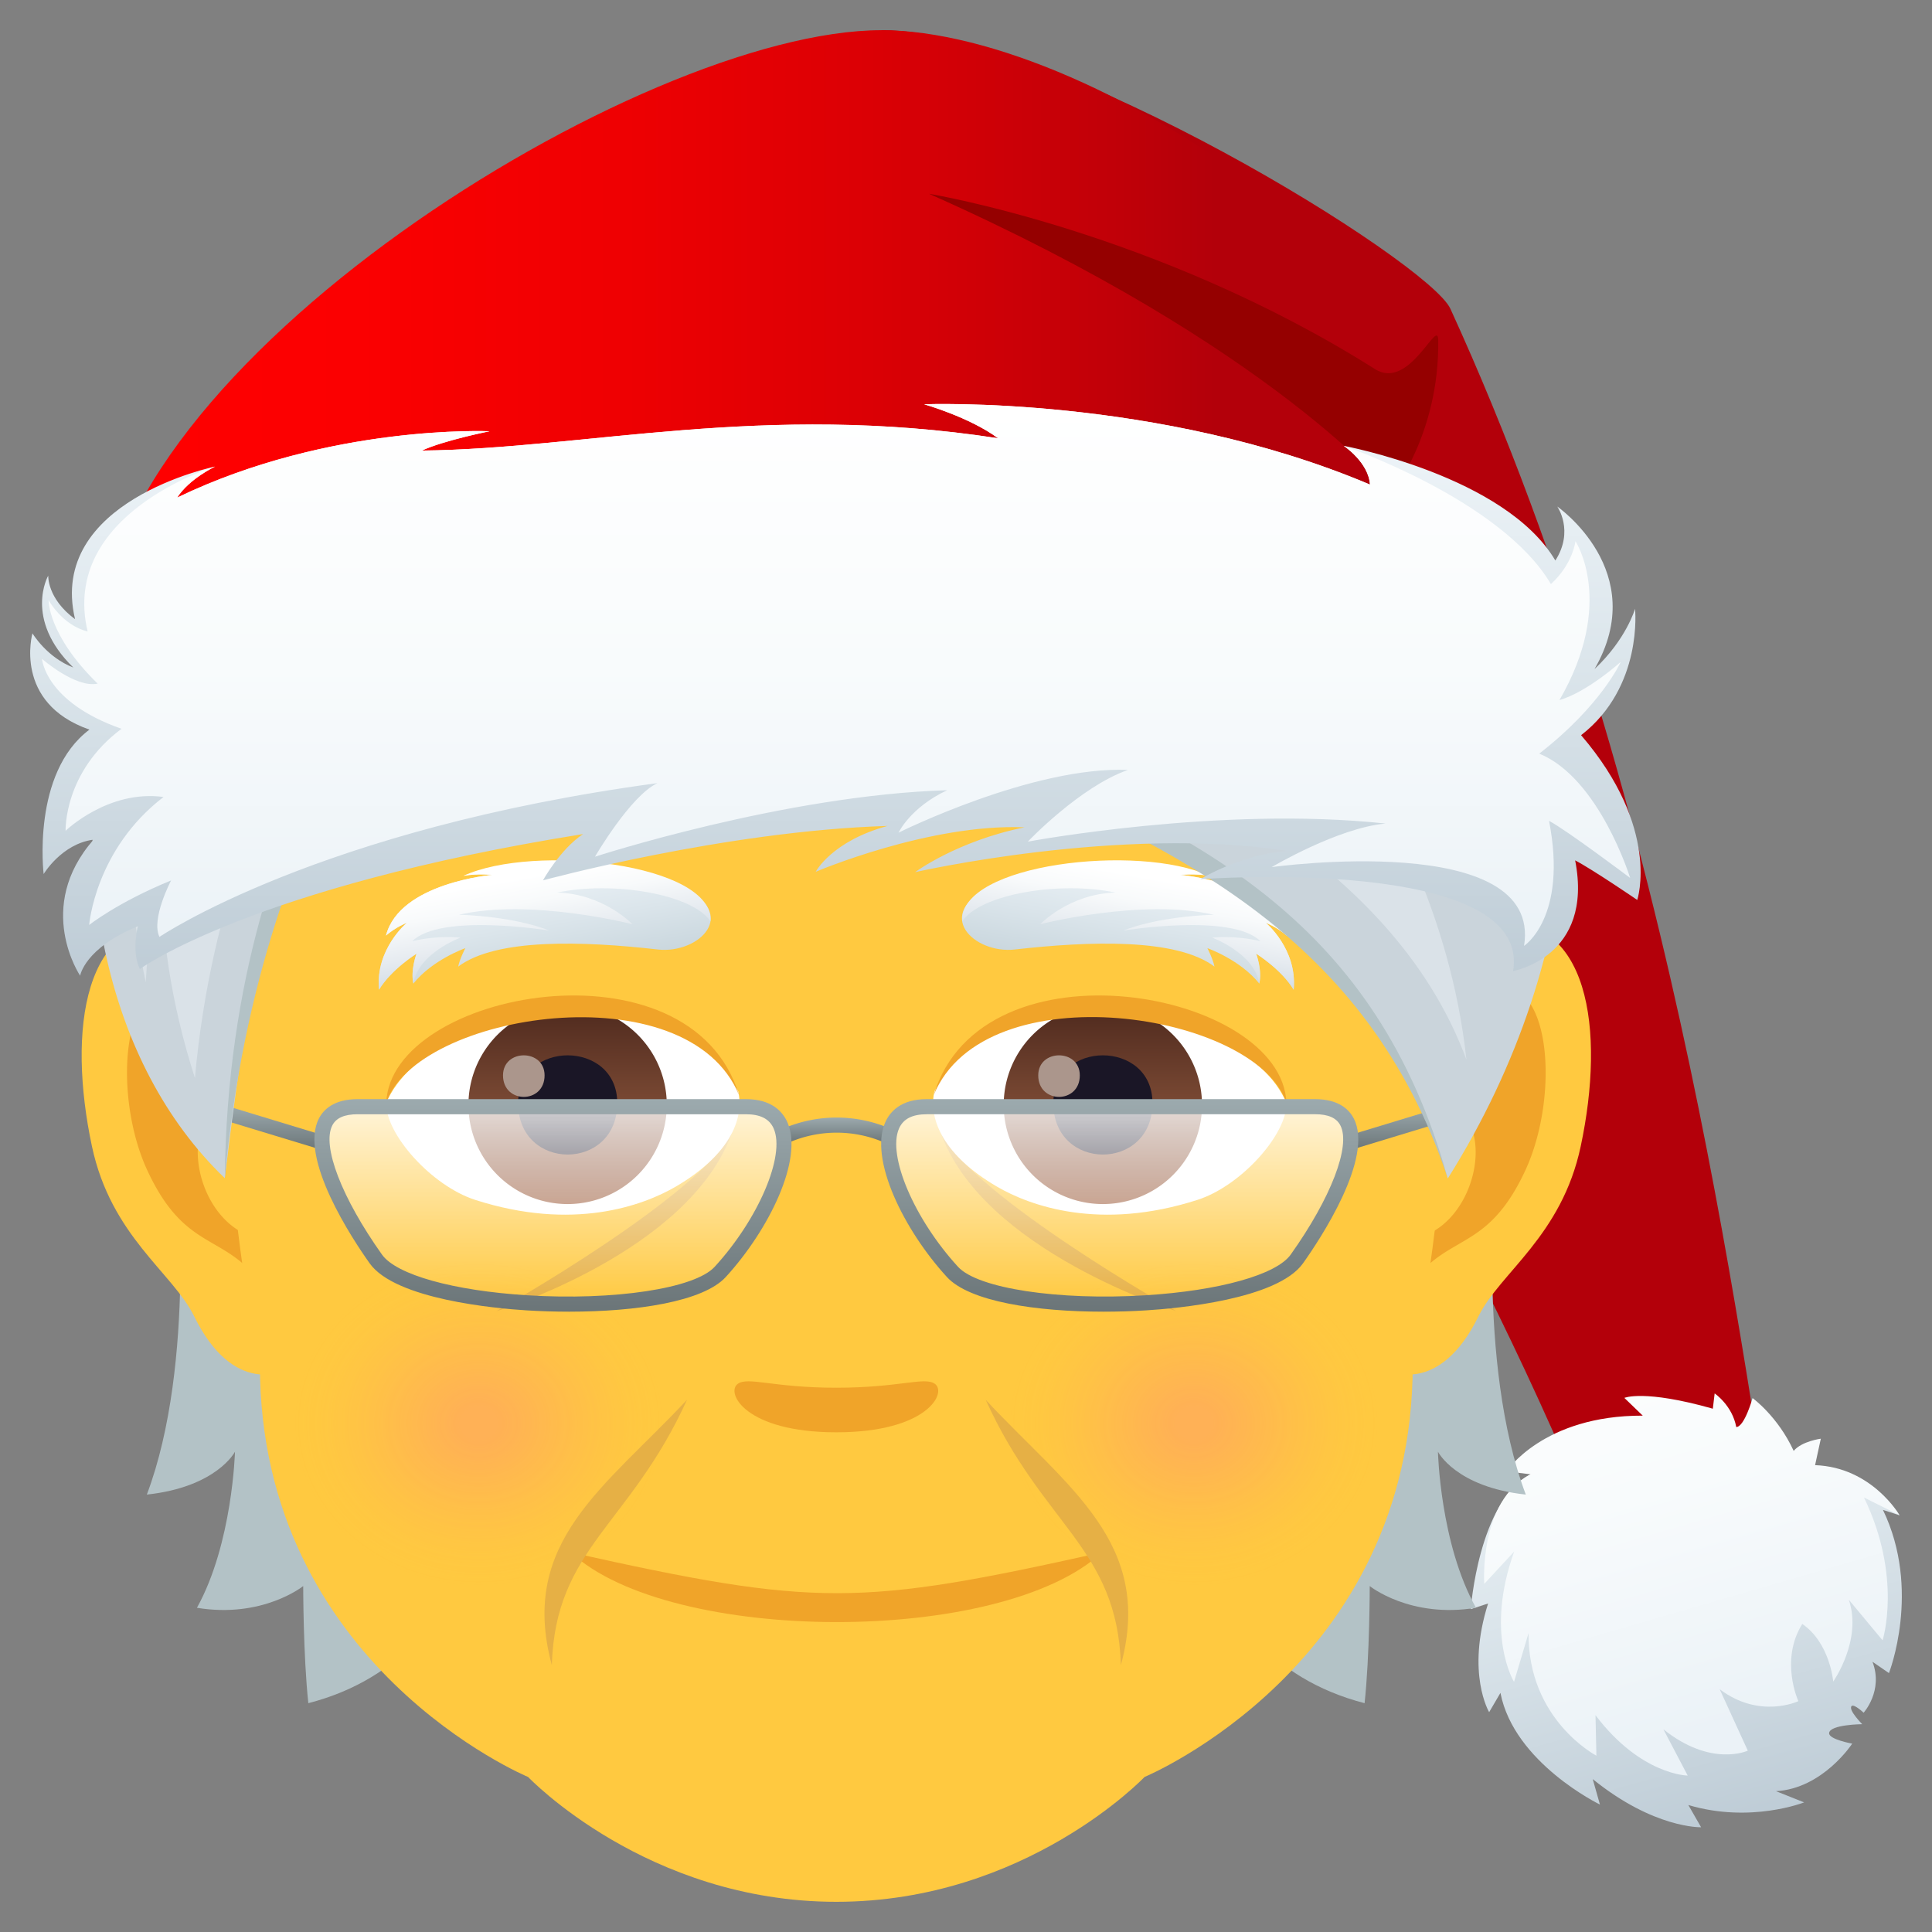 <svg xmlns="http://www.w3.org/2000/svg" xml:space="preserve" style="enable-background:new 0 0 64 64" viewBox="0 0 64 64"><rect x="0" y="0" width="64" height="64" fill="#808080" stroke="none"/><path d="M58.961 52.18c-1.167-6.021-3.155-24.997-10.915-41.952C47.333 8.669 34.944 1 29.204 1c0 12.369 15.832 29.343 24.347 51.489.728 1.895 5.655.954 5.41-.309z" style="fill:#b3000a"/><linearGradient id="a" x1="-2306.359" x2="-2312.433" y1="380.435" y2="365.779" gradientTransform="rotate(6.91 1527.288 19802.194)" gradientUnits="userSpaceOnUse"><stop offset="0" style="stop-color:#beccd6"/><stop offset=".54" style="stop-color:#dbe5eb"/><stop offset="1" style="stop-color:#f0f6fa"/></linearGradient><path d="M50.701 48.838c-1.725.894-1.98 4.467-1.98 4.467l.574-.187c-.735 2.317.035 3.6.035 3.6l.374-.639C50.156 58.402 53 59.778 53 59.778l-.239-.843c2.029 1.645 3.59 1.595 3.59 1.595l-.422-.736c2.064.614 3.835-.088 3.835-.088l-.933-.371c1.556-.085 2.526-1.575 2.526-1.575s-.783-.14-.765-.35c.023-.285 1.097-.294 1.097-.294s-.473-.474-.353-.6c.079-.082.399.22.399.22s.661-.729.293-1.688l.546.375s1.082-2.752-.199-5.406l.554.18c-5.425-3.608-12.227-1.36-12.227-1.36z" style="fill:url(#a)"/><linearGradient id="b" x1="-2307.082" x2="-2313.259" y1="377.202" y2="362.725" gradientTransform="rotate(6.91 1527.288 19802.194)" gradientUnits="userSpaceOnUse"><stop offset="0" style="stop-color:#ebf2f7"/><stop offset=".516" style="stop-color:#f8fbfc"/><stop offset="1" style="stop-color:#fff"/></linearGradient><path d="M57.516 47.274c-.132-.72-.716-1.115-.716-1.115l-.06.506c-2.283-.646-2.931-.358-2.931-.358l.609.588c-3.296-.01-4.513 1.846-4.513 1.846l.796.097c-1.725.895-1.533 3.63-1.533 3.63l.992-1.072c-.984 2.732-.006 4.318-.006 4.318l.482-1.617c-.026 2.882 2.247 4.062 2.247 4.062l-.03-1.341c1.504 1.989 3.054 2 3.054 2l-.805-1.533c1.59 1.274 2.796.707 2.796.707l-.932-2.035c1.327 1.005 2.607.396 2.607.396s-.623-1.353.13-2.558c.92.632 1.025 1.909 1.025 1.909s.97-1.375.516-2.711l1.119 1.345s.665-2.078-.616-4.732l1.181.591s-.912-1.594-2.801-1.662l.19-.876s-.628.08-.899.404c-.526-1.147-1.362-1.75-1.362-1.75s-.266.953-.54.96z" style="fill:url(#b)"/><path d="M5.844 38.65s.67 6.49-.98 10.86c2.32-.25 2.92-1.42 2.92-1.42s-.08 3.04-1.26 5.17c2.18.36 3.52-.72 3.52-.72s0 2.3.17 3.88c6.35-1.64 5.97-9.03 5.97-9.03l-10.34-8.74zm44.7 10.86c-1.65-4.38-.98-10.86-.98-10.86l-10.33 8.74s-.38 7.39 5.97 9.03c.17-1.58.17-3.88.17-3.88s1.34 1.08 3.52.72c-1.19-2.12-1.26-5.17-1.26-5.17s.59 1.17 2.91 1.42z" style="fill:#b3c2c6"/><path d="M49.34 30.564c-3.35.406-5.769 11.62-3.663 14.58.295.413 2.021 1.073 3.3-1.54.71-1.445 2.755-2.652 3.387-5.634.813-3.824.307-7.808-3.025-7.406zm-43.268 0c3.35.406 5.768 11.62 3.66 14.58-.295.413-2.021 1.073-3.3-1.54-.71-1.445-2.754-2.652-3.387-5.634-.813-3.824-.305-7.81 3.027-7.406z" style="fill:#ffc940"/><path d="M49.247 32.716c-.873.273-1.826 1.605-2.344 3.818 3.055-.656 2.292 4.432-.363 4.525.024.512.059 1.04.121 1.592 1.28-1.855 2.578-1.11 3.865-3.875 1.16-2.49.885-6.74-1.279-6.06zm-40.741 3.81c-.518-2.207-1.47-3.539-2.342-3.81-2.164-.681-2.442 3.57-1.281 6.06 1.287 2.766 2.586 2.02 3.867 3.875a23.21 23.21 0 0 0 .119-1.594c-2.627-.125-3.379-5.15-.363-4.53z" style="fill:#f0a429"/><path d="M27.705 9C.343 9 8.61 45.22 8.61 45.22c0 9.959 8.883 13.644 8.883 13.644S21.426 63 27.705 63c6.28 0 10.21-4.136 10.21-4.136s8.883-3.685 8.883-13.643c0 0 8.271-36.221-19.093-36.221z" style="fill:#ffc940"/><radialGradient id="c" cx="71.681" cy="94.563" r="5.93" gradientTransform="matrix(1.032 0 0 .909 -58.117 -38.812)" gradientUnits="userSpaceOnUse"><stop offset=".1" style="stop-color:#ff6399;stop-opacity:.6"/><stop offset=".274" style="stop-color:#ff6795;stop-opacity:.484"/><stop offset=".454" style="stop-color:#ff748b;stop-opacity:.364"/><stop offset=".636" style="stop-color:#ff8878;stop-opacity:.242"/><stop offset=".82" style="stop-color:#ffa55f;stop-opacity:.12"/><stop offset="1" style="stop-color:#ffc940;stop-opacity:0"/></radialGradient><path d="M15.858 41.72c3.379 0 6.12 2.413 6.12 5.387 0 2.977-2.741 5.389-6.12 5.389-3.38 0-6.12-2.412-6.12-5.389 0-2.974 2.74-5.388 6.12-5.388z" style="opacity:.4;fill:url(#c)"/><radialGradient id="d" cx="94.639" cy="94.563" r="5.93" gradientTransform="matrix(1.032 0 0 .909 -58.117 -38.812)" gradientUnits="userSpaceOnUse"><stop offset=".1" style="stop-color:#ff6399;stop-opacity:.6"/><stop offset=".274" style="stop-color:#ff6795;stop-opacity:.484"/><stop offset=".454" style="stop-color:#ff748b;stop-opacity:.364"/><stop offset=".636" style="stop-color:#ff8878;stop-opacity:.242"/><stop offset=".82" style="stop-color:#ffa55f;stop-opacity:.12"/><stop offset="1" style="stop-color:#ffc940;stop-opacity:0"/></radialGradient><path d="M39.551 41.72c3.378 0 6.12 2.413 6.12 5.387 0 2.978-2.741 5.389-6.12 5.389-3.38 0-6.12-2.411-6.12-5.389 0-2.974 2.74-5.388 6.12-5.388z" style="opacity:.4;fill:url(#d)"/><path d="M30.967 45.84c-.346-.243-1.156.13-3.264.13-2.105 0-2.916-.373-3.261-.13-.414.29.244 1.607 3.261 1.607 3.018 0 3.68-1.314 3.264-1.608z" style="fill:#f0a429"/><path d="M31.155 37.496c1.369 3.933 7.802 5.933 7.802 5.933s-6.755-3.804-7.802-5.933zM16.454 43.43s6.414-1.96 7.802-5.934c-1.047 2.129-7.802 5.933-7.802 5.933z" style="fill:#e6b045"/><path d="M24.457 36.16c.207.947-.343 2.137-2.066 3.145-1.096.64-3.416 1.484-6.654.441-1.45-.469-2.975-2.188-2.942-3.213 1.414-3.338 9.703-4.535 11.662-.373z" style="fill:#fff"/><linearGradient id="e" x1="-425.561" x2="-425.561" y1="476.194" y2="477.194" gradientTransform="matrix(6.57 0 0 -6.57 2814.782 3168.527)" gradientUnits="userSpaceOnUse"><stop offset="0" style="stop-color:#a6694a"/><stop offset="1" style="stop-color:#4f2a1e"/></linearGradient><path d="M18.803 33.316a3.285 3.285 0 1 1 0 6.57 3.285 3.285 0 0 1 0-6.57z" style="fill:url(#e)"/><path d="M17.163 36.54c0 2.274 3.285 2.274 3.285 0 0-2.108-3.285-2.108-3.285 0z" style="fill:#1a1626"/><path d="M16.663 35.623c0 .951 1.377.951 1.377 0 0-.885-1.377-.885-1.377 0z" style="fill:#ab968c"/><path d="M24.485 36.285c-1.703-4.156-10.707-2.732-11.69.248.137-3.717 10.084-5.566 11.69-.248z" style="fill:#f0a429"/><path d="M30.951 36.16c-.207.947.344 2.137 2.069 3.145 1.093.64 3.414 1.484 6.652.441 1.453-.467 2.975-2.188 2.942-3.213-1.412-3.338-9.702-4.535-11.662-.373z" style="fill:#fff"/><linearGradient id="f" x1="-425.561" x2="-425.561" y1="476.194" y2="477.194" gradientTransform="matrix(6.57 0 0 -6.57 2832.512 3168.527)" gradientUnits="userSpaceOnUse"><stop offset="0" style="stop-color:#a6694a"/><stop offset="1" style="stop-color:#4f2a1e"/></linearGradient><path d="M36.533 33.316a3.285 3.285 0 1 1 .001 6.57 3.285 3.285 0 0 1 0-6.57z" style="fill:url(#f)"/><path d="M34.893 36.54c0 2.274 3.285 2.274 3.285 0 0-2.108-3.285-2.108-3.285 0z" style="fill:#1a1626"/><path d="M34.393 35.623c0 .951 1.377.951 1.377 0 0-.885-1.377-.885-1.377 0z" style="fill:#ab968c"/><path d="M30.926 36.285c1.701-4.154 10.701-2.75 11.688.248-.137-3.717-10.082-5.566-11.688-.248zm-12.017 15.14c3.28 3.06 14.27 3.096 17.593 0-8.035 1.79-9.45 1.813-17.593 0z" style="fill:#f0a429"/><path d="M22.758 46.369c-2.695 2.89-5.588 4.697-4.478 8.79.119-3.886 2.582-4.618 4.478-8.79zm14.373 8.789c1.102-4.049-1.758-5.871-4.478-8.787 1.894 4.176 4.355 4.902 4.478 8.787z" style="fill:#e6b045"/><linearGradient id="g" x1="37.254" x2="37.897" y1="32.176" y2="28.526" gradientUnits="userSpaceOnUse"><stop offset="0" style="stop-color:#cad7de"/><stop offset=".417" style="stop-color:#dbe5eb"/><stop offset="1" style="stop-color:#f0f6fa"/></linearGradient><path d="M33.612 31.454c2.465-.28 5.357-.383 6.618.566-.039-.23-.233-.61-.233-.61s1.082.378 1.718 1.172c.103-.444-.105-.992-.105-.992s.834.516 1.245 1.195c.124-1.354-.928-2.22-.928-2.22s.374.146.696.427c-.448-1.749-3.525-2.01-3.525-2.01s.454-.055.958.03c-2.654-.938-5.822-.3-7.188.334-2.015.936-.588 2.259.744 2.108z" style="fill:url(#g)"/><linearGradient id="h" x1="37.325" x2="37.91" y1="31.81" y2="28.488" gradientUnits="userSpaceOnUse"><stop offset="0" style="stop-color:#d4dee6"/><stop offset=".248" style="stop-color:#e6ebf0"/><stop offset=".597" style="stop-color:#f8fafb"/><stop offset=".842" style="stop-color:#fff"/></linearGradient><path d="M31.874 30.52c.605-.906 3.236-1.342 5.08-.952-1.529.036-2.494 1.047-2.494 1.047s3.358-.86 5.747-.314c-1.988.075-2.991.525-2.991.525s3.594-.587 4.536.351c-.848-.203-1.598-.117-1.598-.117s1.4.513 1.561 1.522c.103-.444-.105-.992-.105-.992s.834.516 1.245 1.195c.124-1.354-.928-2.22-.928-2.22s.373.146.696.427c-.448-1.749-3.525-2.01-3.525-2.01s.454-.055.957.03c-2.332-1.077-8.289-.403-8.18 1.507z" style="fill:url(#h)"/><linearGradient id="i" x1="18.156" x2="17.512" y1="32.176" y2="28.526" gradientUnits="userSpaceOnUse"><stop offset="0" style="stop-color:#cad7de"/><stop offset=".417" style="stop-color:#dbe5eb"/><stop offset="1" style="stop-color:#f0f6fa"/></linearGradient><path d="M21.798 31.454c-2.466-.28-5.358-.383-6.619.566.04-.23.234-.61.234-.61s-1.083.378-1.719 1.172c-.102-.444.106-.992.106-.992s-.835.516-1.245 1.195c-.125-1.354.927-2.22.927-2.22s-.373.146-.696.427c.449-1.749 3.525-2.01 3.525-2.01s-.454-.055-.957.03c2.654-.938 5.822-.3 7.187.334 2.015.936.589 2.259-.743 2.108z" style="fill:url(#i)"/><linearGradient id="j" x1="18.085" x2="17.499" y1="31.81" y2="28.488" gradientUnits="userSpaceOnUse"><stop offset="0" style="stop-color:#d4dee6"/><stop offset=".248" style="stop-color:#e6ebf0"/><stop offset=".597" style="stop-color:#f8fafb"/><stop offset=".842" style="stop-color:#fff"/></linearGradient><path d="M23.535 30.52c-.605-.906-3.236-1.342-5.08-.952 1.529.036 2.495 1.047 2.495 1.047s-3.359-.86-5.747-.314c1.988.075 2.99.525 2.99.525s-3.594-.587-4.535.351c.847-.203 1.597-.117 1.597-.117s-1.4.513-1.561 1.522c-.102-.444.106-.992.106-.992s-.835.516-1.245 1.195c-.125-1.354.927-2.22.927-2.22s-.373.146-.696.427c.449-1.749 3.525-2.01 3.525-2.01s-.453-.055-.957.03c2.333-1.077 8.29-.403 8.181 1.507z" style="fill:url(#j)"/><linearGradient id="k" x1="27.715" x2="27.715" y1="37.872" y2="37.02" gradientUnits="userSpaceOnUse"><stop offset="0" style="stop-color:#6b7578"/><stop offset="1" style="stop-color:#9caaae"/></linearGradient><path d="m26.08 37.872-.206-.455a4.469 4.469 0 0 1 3.682 0l-.206.455a3.979 3.979 0 0 0-3.27 0z" style="fill:url(#k)"/><linearGradient id="l" x1="46.309" x2="46.309" y1="38.118" y2="36.618" gradientUnits="userSpaceOnUse"><stop offset="0" style="stop-color:#6b7578"/><stop offset="1" style="stop-color:#9caaae"/></linearGradient><path d="m44.663 38.118 3.291-1v-.5l-3.29 1z" style="fill:url(#l)"/><linearGradient id="m" x1="9.101" x2="9.101" y1="38.118" y2="36.618" gradientUnits="userSpaceOnUse"><stop offset="0" style="stop-color:#6b7578"/><stop offset="1" style="stop-color:#9caaae"/></linearGradient><path d="M10.746 38.118v-.5l-3.29-1v.5z" style="fill:url(#m)"/><linearGradient id="n" x1="37.091" x2="37.091" y1="43.2" y2="36.66" gradientUnits="userSpaceOnUse"><stop offset="0" style="stop-color:#fff;stop-opacity:0"/><stop offset="1" style="stop-color:#fff;stop-opacity:.8"/></linearGradient><path d="M43.56 36.66H30.7c-2.305 0-1.109 3.334.853 5.474 1.468 1.601 10.141 1.35 11.406-.429 1.536-2.16 2.805-5.045.601-5.045z" style="fill:url(#n)"/><linearGradient id="o" x1="-82.281" x2="-82.281" y1="43.2" y2="36.66" gradientTransform="matrix(-1 0 0 1 -63.963 0)" gradientUnits="userSpaceOnUse"><stop offset="0" style="stop-color:#fff;stop-opacity:0"/><stop offset="1" style="stop-color:#fff;stop-opacity:.8"/></linearGradient><path d="M11.85 36.66h12.86c2.305 0 1.108 3.334-.853 5.474-1.468 1.601-10.142 1.35-11.407-.429-1.536-2.16-2.805-5.045-.6-5.045z" style="fill:url(#o)"/><linearGradient id="p" x1="37.092" x2="37.092" y1="43.451" y2="36.41" gradientUnits="userSpaceOnUse"><stop offset="0" style="stop-color:#6b7578"/><stop offset="1" style="stop-color:#9caaae"/></linearGradient><path d="M36.556 43.451c-2.228 0-4.44-.332-5.187-1.147-1.428-1.558-2.583-3.9-2.045-5.124.155-.351.519-.77 1.376-.77h12.86c.79 0 1.134.348 1.285.64.676 1.31-1.117 4.005-1.682 4.8-.852 1.198-4.187 1.495-5.19 1.557-.463.03-.94.044-1.417.044zm-5.856-6.54c-.478 0-.778.153-.918.47-.395.897.5 2.997 1.955 4.585.658.716 3.323 1.12 6.206.942 2.45-.152 4.339-.682 4.813-1.348 1.336-1.878 1.997-3.6 1.645-4.28-.128-.249-.403-.37-.84-.37H30.7z" style="fill:url(#p)"/><linearGradient id="q" x1="18.317" x2="18.317" y1="43.451" y2="36.41" gradientUnits="userSpaceOnUse"><stop offset="0" style="stop-color:#6b7578"/><stop offset="1" style="stop-color:#9caaae"/></linearGradient><path d="M18.853 43.451c-.476 0-.953-.015-1.417-.044-1.002-.062-4.338-.36-5.19-1.557-.565-.795-2.357-3.49-1.681-4.8.15-.292.495-.64 1.284-.64h12.86c.858 0 1.221.419 1.376.77.538 1.223-.617 3.566-2.044 5.124-.748.815-2.96 1.147-5.188 1.147zm-7.004-6.54c-.437 0-.712.12-.84.368-.352.682.31 2.403 1.645 4.281.474.667 2.363 1.196 4.813 1.348 2.882.18 5.548-.225 6.206-.942 1.454-1.588 2.35-3.688 1.955-4.585-.14-.317-.44-.47-.919-.47H11.85z" style="fill:url(#q)"/><path d="M13.817 11.27c7.6 7.25 30.222 11.79 34.142 27.76C42.609 23 22.938 27.5 13.817 11.27z" style="fill:#b3c2c6"/><path d="M27.708 5c-8.83 0-13.24 4-14.14 5.9 11.01 16.81 29.67 11.12 34.391 28.14C57.449 23.93 49.569 5 27.708 5z" style="fill:#cad4db"/><path d="M27.708 5c-7.864 0-13.047 3.194-14.14 5.9 3.807 10.258 29.946 10.57 35.01 24.203-1.066-9.784-8.817-16.308-8.817-16.308s6.971 4.502 10.438 10.857c-.646-9.125-7.84-14.379-7.84-14.379s6.487 4.503 8.63 9.692C49.722 14.445 44.669 5 27.708 5z" style="fill:#dae2e8"/><path d="M46.365 15.543C39.071 3.258 23.406 6.496 23.406 6.496s13.035.677 22.96 9.047z" style="fill:#e6ebef"/><path d="M47.003 23.191C36.528 3.588 16.947 10.004 16.947 10.004s16.94-.652 30.056 13.187z" style="fill:#e6ebef"/><path d="M18.054 12.704c10.79 4 23.175 11.207 23.175 11.207s-7.322-10.999-23.175-11.207z" style="fill:#e6ebef"/><path d="M13.567 10.9c-10.67 2.44-14.11 20.45-6.12 28.13.99-8.19 1.95-13.45 7.39-18.99 0 0 .32-4.87-1.27-9.14z" style="fill:#cad4db"/><path d="M14.587 19.41s-7.01 6.5-7.14 19.62c1.2-13 7.46-18.87 7.46-18.87l-.32-.75z" style="fill:#b3c2c6"/><path d="M13.677 11.27s-12.38 4.23-8.85 21.27c.08-1.373.268-2.644.52-3.84-.024 2.126.293 4.46 1.11 7.01 1.07-11.84 7.94-17.62 7.94-17.62l-.72-6.82z" style="fill:#dae2e8"/><path d="M6.054 28.501c1.58-8.85 8.607-14.685 8.607-14.685S4.892 14.46 6.053 28.5z" style="fill:#e6ebef"/><path d="M13.567 10.9c-2.91 13.2 11.04 15.79 16.951 15.79-10.62-7.36-16.95-15.79-16.95-15.79z" style="fill:#cad4db"/><path d="M13.217 13.25c.28 7.56 4.4 12.28 17.301 13.44-10.09.68-18.851-4.36-17.3-13.44z" style="fill:#b3c2c6"/><path d="M13.567 10.9s-1.615 11.887 16.951 15.79c-10.232-7.895-12.082-12.454-16.95-15.79z" style="fill:#dae2e8"/><path d="M24.228 23.233c-3.274-2.138-8.558-9.85-8.558-9.85s1.034 7.968 8.558 9.85z" style="fill:#e6ebef"/><linearGradient id="r" x1="3.366" x2="51.659" y1="11.066" y2="11.066" gradientUnits="userSpaceOnUse"><stop offset="0" style="stop-color:red"/><stop offset=".176" style="stop-color:#fb0001"/><stop offset=".351" style="stop-color:#ef0002"/><stop offset=".526" style="stop-color:#db0005"/><stop offset=".699" style="stop-color:#c00008"/><stop offset=".764" style="stop-color:#b3000a"/></linearGradient><path d="M29.204 1C21.197 1 3.366 12.151 3.366 21.131H51.66C49.945 9.799 36.279 1 29.204 1z" style="fill:url(#r)"/><path d="M30.774 6.419C42.202 11.497 46.1 16.338 46.1 16.338s1.594-1.975 1.542-5.078c-.013-.753-.948 1.69-2.09.969-7.241-4.575-14.78-5.81-14.78-5.81z" style="fill:#950000"/><linearGradient id="s" x1="3081.942" x2="3081.942" y1="203.842" y2="222.782" gradientTransform="rotate(180 1554.808 118.082)" gradientUnits="userSpaceOnUse"><stop offset="0" style="stop-color:#beccd6"/><stop offset=".54" style="stop-color:#dbe5eb"/><stop offset="1" style="stop-color:#f0f6fa"/></linearGradient><path d="M1.075 20.98s-.653 2.301 1.888 3.19c-1.924 1.437-1.517 4.784-1.517 4.784s.596-1.003 1.654-1.14c-1.974 2.25-.445 4.508-.445 4.508s.143-.916 1.912-1.638c0 0-.221.821.066 1.416 0 0 3.722-2.72 14.68-4.47-.766.513-1.326 1.533-1.326 1.533s6.016-1.639 11.413-1.803c-1.86.51-2.378 1.519-2.378 1.519s3.757-1.604 6.918-1.473c-2.237.453-3.625 1.485-3.625 1.485s6.813-1.552 12.307-.705c-1.579.143-2.86.938-2.86.938s10.987-.813 10.362 3.042c0 0 2.68-.463 2.055-3.665.577.3 2.057 1.311 2.057 1.311s.795-2.366-1.86-5.458c2.062-1.599 1.787-4.187 1.787-4.187s-.288 1.008-1.342 1.996c1.872-3.234-1.234-5.383-1.234-5.383s.568.801-.064 1.788c-1.652-2.804-7.01-3.799-7.01-3.799s.823.545.87 1.283c-7.006-2.966-14.772-2.66-14.772-2.66s1.504.425 2.452 1.126c-7.797-1.203-13.647.348-19.088.408.718-.335 2.242-.64 2.242-.64s-5.285-.243-10.347 2.197c.39-.617 1.253-1.027 1.253-1.027s-5.564 1.142-4.637 5.054c-.93-.685-.888-1.442-.888-1.442s-.825 1.431.83 3.044c-.88-.337-1.353-1.132-1.353-1.132z" style="fill:url(#s)"/><linearGradient id="t" x1="3081.919" x2="3081.919" y1="204.831" y2="222.782" gradientTransform="rotate(180 1554.808 118.082)" gradientUnits="userSpaceOnUse"><stop offset="0" style="stop-color:#ebf2f7"/><stop offset=".516" style="stop-color:#f8fbfc"/><stop offset="1" style="stop-color:#fff"/></linearGradient><path d="M1.392 21.825s.092 1.428 2.633 2.317c-1.924 1.437-1.852 3.379-1.852 3.379s1.411-1.37 3.245-1.12c-2.271 1.74-2.464 4.24-2.464 4.24s.945-.753 2.714-1.475c0 0-.673 1.275-.386 1.87 0 0 5.257-3.58 16.496-5.094-.896.421-2.069 2.438-2.069 2.438s6.27-2.04 11.667-2.203c-1.224.574-1.61 1.406-1.61 1.406s4.437-2.21 7.599-2.078c-1.594.558-3.317 2.375-3.317 2.375s6.37-1.19 11.849-.599c-1.58.143-3.771 1.443-3.771 1.443s8.985-1.247 8.36 2.61c0 0 1.453-.94.828-4.142.576.301 2.687 1.891 2.687 1.891s-1.02-3.307-3.012-4.118c2.06-1.599 2.7-3.038 2.7-3.038s-1.11 1-2.03 1.264c1.873-3.234.53-5.264.53-5.264s-.079.75-.813 1.422c-1.652-2.804-6.864-4.58-6.864-4.58s.824.545.87 1.283c-7.005-2.966-14.77-2.66-14.77-2.66s1.503.425 2.451 1.126c-7.798-1.203-13.647.348-19.088.408.718-.335 2.242-.64 2.242-.64s-5.285-.243-10.347 2.197c.39-.617 1.253-1.027 1.253-1.027s-5.147 1.55-4.22 5.463c-.847-.212-1.293-1.039-1.293-1.039s-.03 1.152 1.625 2.766c-.732.155-1.843-.82-1.843-.82z" style="fill:url(#t)"/></svg>